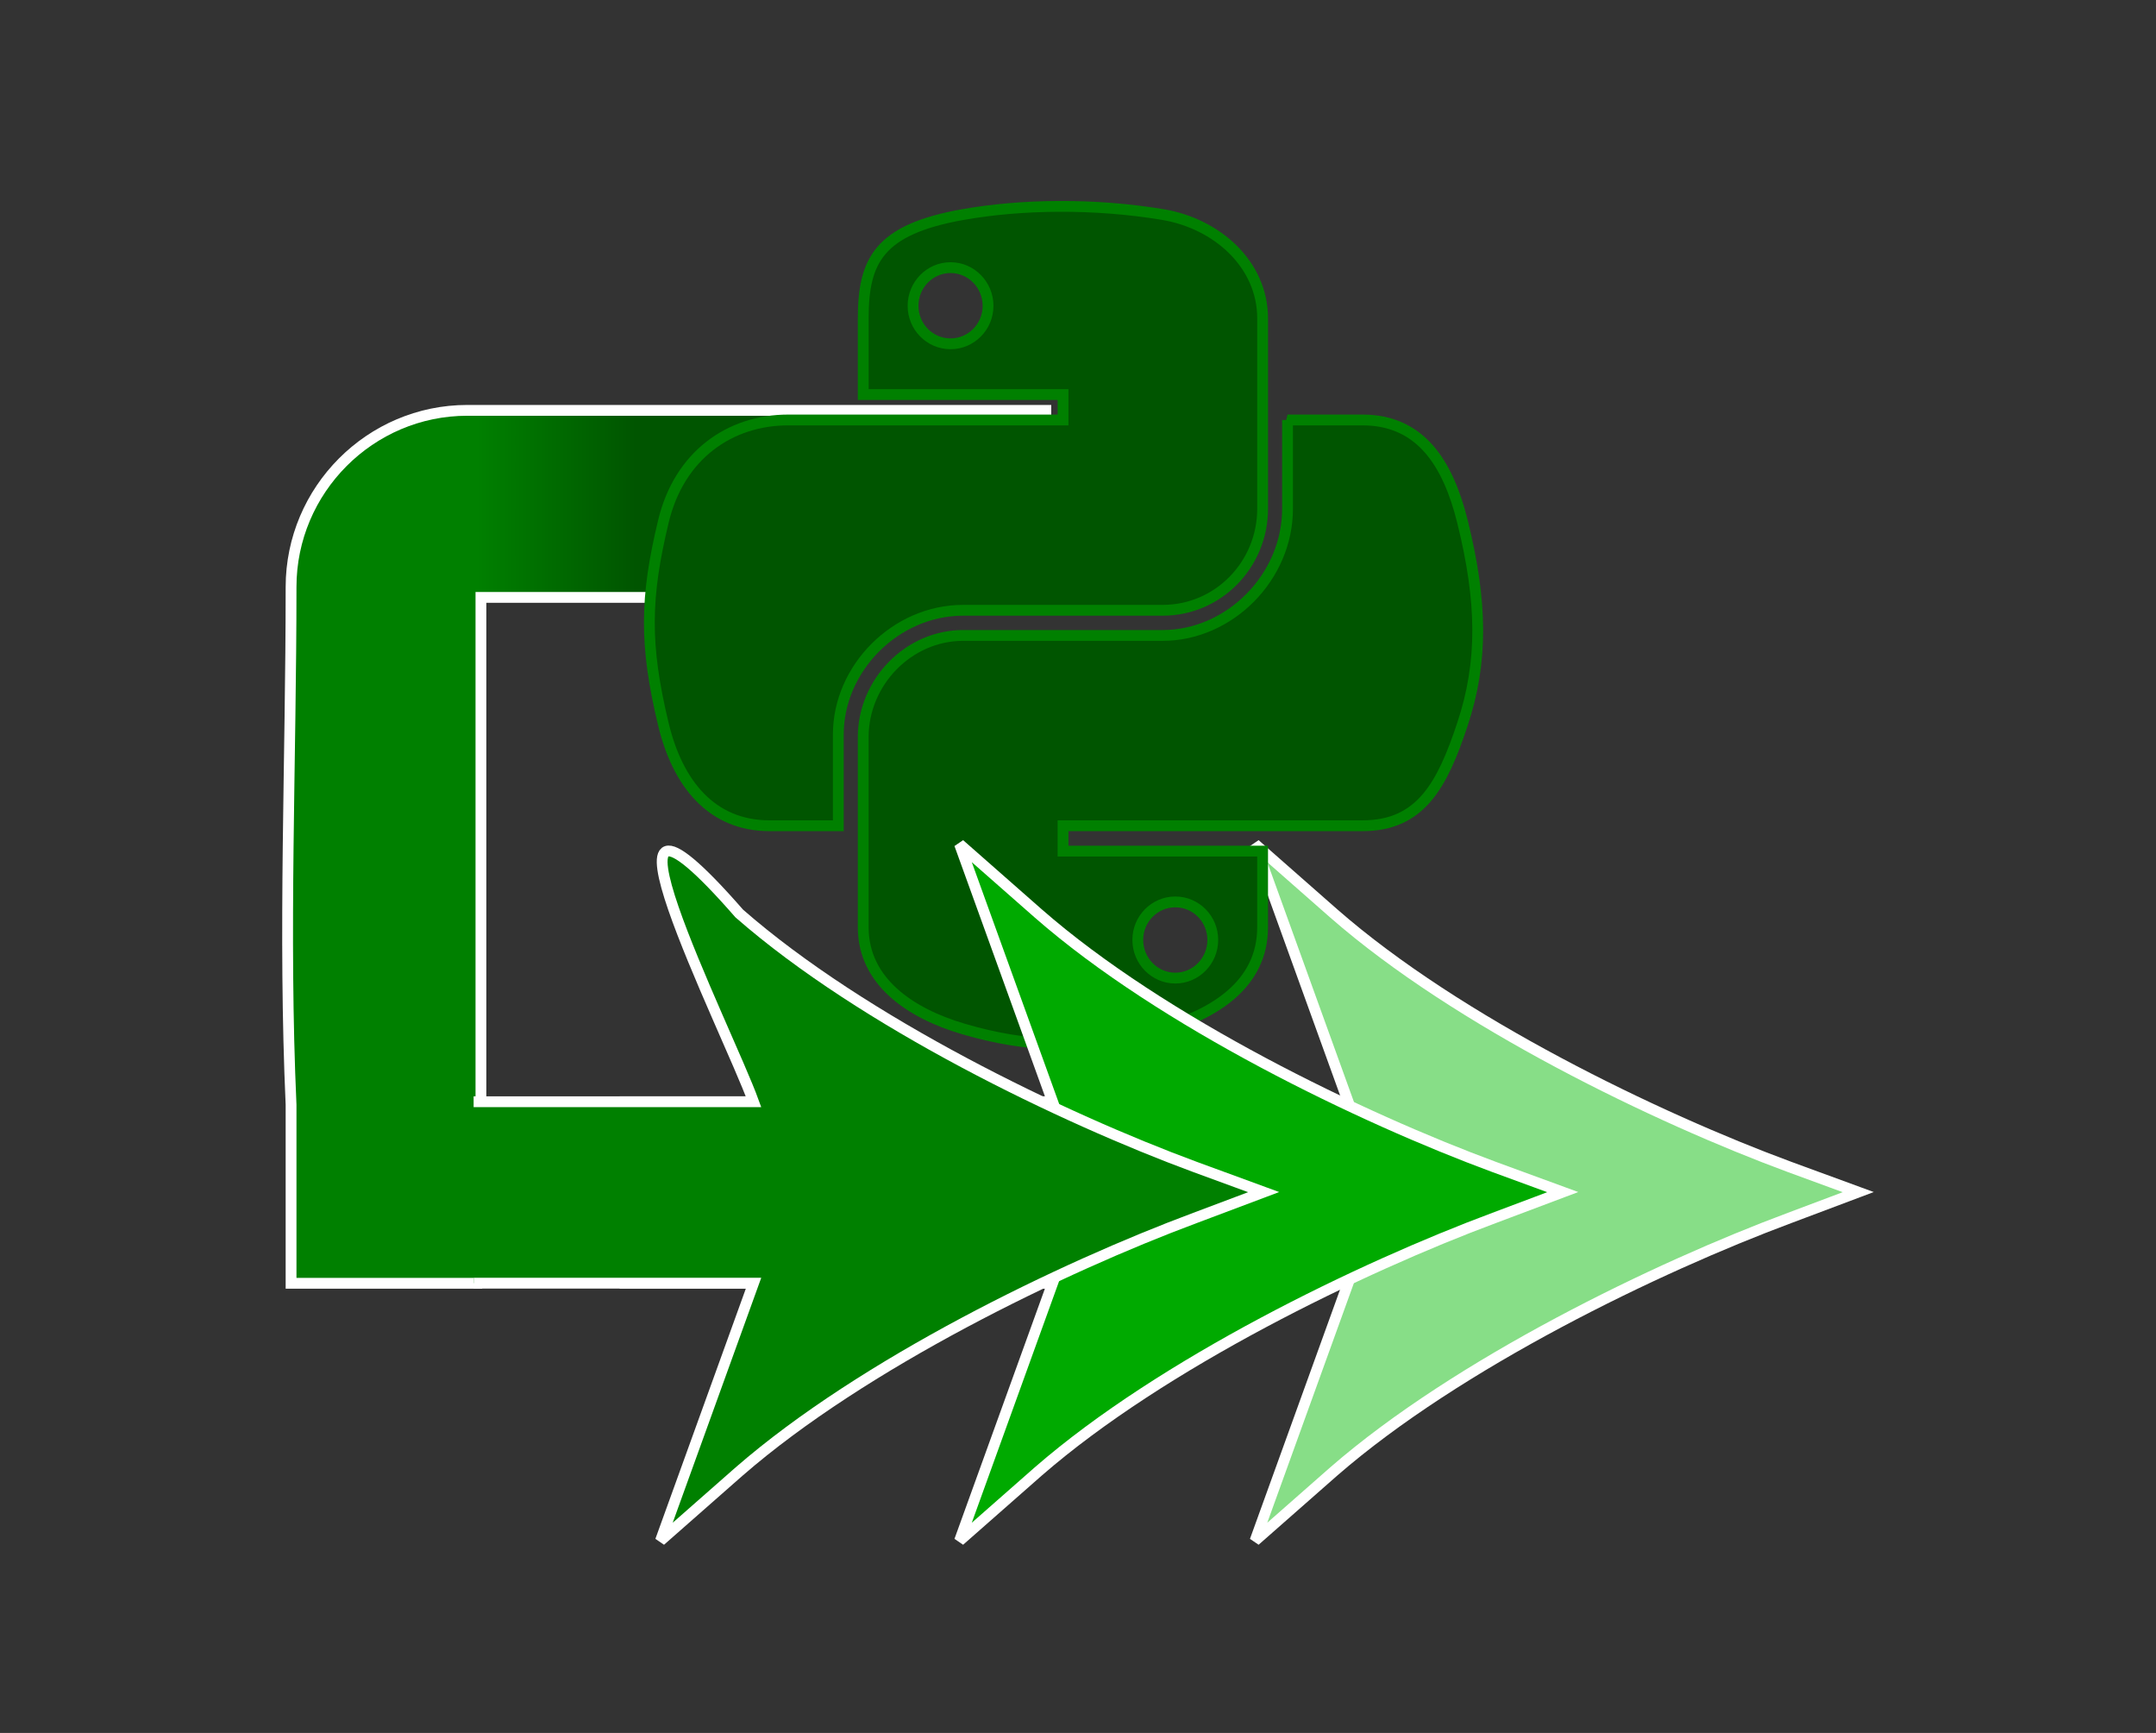 <?xml version="1.0" encoding="UTF-8" standalone="no"?>
<!-- Created with Inkscape (http://www.inkscape.org/) -->

<svg
   xmlns:dc="http://purl.org/dc/elements/1.1/"
   xmlns:cc="http://creativecommons.org/ns#"
   xmlns:rdf="http://www.w3.org/1999/02/22-rdf-syntax-ns#"
   xmlns:svg="http://www.w3.org/2000/svg"
   xmlns="http://www.w3.org/2000/svg"
   xmlns:xlink="http://www.w3.org/1999/xlink"
   xmlns:sodipodi="http://sodipodi.sourceforge.net/DTD/sodipodi-0.dtd"
   xmlns:inkscape="http://www.inkscape.org/namespaces/inkscape"
   width="22.92mm"
   height="18.418mm"
   viewBox="0 0 81.214 65.261"
   id="svg4198"
   version="1.1"
   inkscape:version="0.91 r13725"
   sodipodi:docname="logo_pypiper.svg">
  <rect x="0" y="0" width="81.214" height="65.261" fill="#333333" stroke="none"/>
  <defs
     id="defs4200">
    <linearGradient
       inkscape:collect="always"
       id="linearGradient4236">
      <stop
         style="stop-color:#008000;stop-opacity:1"
         offset="0"
         id="stop4238" />
      <stop
         style="stop-color:#005500;stop-opacity:1"
         offset="1"
         id="stop4240" />
    </linearGradient>
    <linearGradient
       gradientTransform="matrix(0.563,0,0,0.568,65.266,911.401)"
       gradientUnits="userSpaceOnUse"
       xlink:href="#linearGradient4671"
       id="linearGradient1475"
       y2="137.273"
       x2="112.031"
       y1="192.352"
       x1="150.961" />
    <linearGradient
       id="linearGradient4671">
      <stop
         id="stop4673"
         offset="0"
         style="stop-color:#ffd43b;stop-opacity:1" />
      <stop
         id="stop4675"
         offset="1"
         style="stop-color:#ffe873;stop-opacity:1" />
    </linearGradient>
    <linearGradient
       gradientTransform="matrix(0.563,0,0,0.568,65.266,911.401)"
       gradientUnits="userSpaceOnUse"
       xlink:href="#linearGradient4689"
       id="linearGradient1478"
       y2="114.398"
       x2="135.665"
       y1="20.604"
       x1="26.649" />
    <linearGradient
       id="linearGradient4689">
      <stop
         id="stop4691"
         offset="0"
         style="stop-color:#5a9fd4;stop-opacity:1" />
      <stop
         id="stop4693"
         offset="1"
         style="stop-color:#306998;stop-opacity:1" />
    </linearGradient>
    <linearGradient
       inkscape:collect="always"
       xlink:href="#linearGradient4236"
       id="linearGradient4242"
       x1="309.959"
       y1="908.284"
       x2="332.087"
       y2="908.284"
       gradientUnits="userSpaceOnUse"
       gradientTransform="matrix(0.271,0,0,0.271,205.908,629.008)" />
  </defs>
  <sodipodi:namedview
     id="base"
     pagecolor="#ffffff"
     bordercolor="#666666"
     borderopacity="1.0"
     inkscape:pageopacity="0.0"
     inkscape:pageshadow="2"
     inkscape:zoom="0.70710678"
     inkscape:cx="264.95812"
     inkscape:cy="-405.56401"
     inkscape:document-units="px"
     inkscape:current-layer="layer1"
     showgrid="false"
     fit-margin-top="2"
     fit-margin-left="3"
     fit-margin-right="3"
     fit-margin-bottom="2" />
  <g
     inkscape:label="Layer 1"
     inkscape:groupmode="layer"
     id="layer1"
     transform="translate(-271.961,-856.175)">
    <path
       sodipodi:nodetypes="cccccccccccc"
       inkscape:connector-curvature="0"
       d="m 306.635,904.498 16.108,0 -3.506,9.698 2.968,-2.61 c 4.683,-4.069 12.155,-7.677 17.17,-9.545 l 2.584,-0.972 -2.584,-0.947 c -4.99,-1.842 -12.488,-5.45 -17.17,-9.545 l -2.968,-2.61 3.506,9.698 -16.108,0 z"
       id="path4181"
       style="fill:#87de87;stroke:#ffffff;stroke-width:0.407;stroke-miterlimit:4;stroke-dasharray:none" />
    <path
       style="fill:url(#linearGradient4242);fill-opacity:1;stroke:#ffffff;stroke-width:0.407;stroke-miterlimit:4;stroke-dasharray:none"
       id="path4167-6"
       d="m 290.125,904.503 -7.2,0 0,-6.722 c -0.292,-6.464 0,-12.907 0,-19.5 0,-3.659 2.981,-6.653 6.64,-6.653 l 21.791,0 0,7.043 -21.279,0 0,19.12"
       inkscape:connector-curvature="0"
       sodipodi:nodetypes="ccccscccc" />
    <g
       id="g4217"
       transform="matrix(0.557,0,0,0.557,118.535,295.452)"
       style="stroke:#008000;stroke-width:0.731;stroke-miterlimit:4;stroke-dasharray:none;stroke-opacity:1">
      <path
         d="m 362.524,1035.078 0,6 c 0,4.652 -3.944,8.568 -8.442,8.568 l -13.497,0 c -3.697,0 -6.756,3.164 -6.756,6.867 l 0,12.867 c 0,3.662 3.184,5.816 6.756,6.867 4.277,1.258 8.379,1.485 13.497,0 3.402,-0.985 6.756,-2.967 6.756,-6.867 l 0,-5.15 -13.497,0 0,-1.717 13.497,0 6.756,0 c 3.927,0 5.391,-2.739 6.756,-6.851 1.411,-4.233 1.351,-8.303 0,-13.733 -0.971,-3.909 -2.824,-6.851 -6.756,-6.851 l -5.071,0 z m -7.591,32.585 c 1.401,0 2.536,1.148 2.536,2.567 0,1.425 -1.135,2.583 -2.536,2.583 -1.396,0 -2.536,-1.158 -2.536,-2.583 0,-1.419 1.14,-2.567 2.536,-2.567 z"
         style="fill:#005500;fill-opacity:1;stroke:#008000;stroke-width:0.731;stroke-miterlimit:4;stroke-dasharray:none;stroke-opacity:1"
         id="path1950"
         inkscape:connector-curvature="0" />
      <path
         d="m 347.043,1020.636 c -2.31,0.011 -4.516,0.208 -6.457,0.551 -5.718,1.01 -6.756,3.125 -6.756,7.024 l 0,5.15 13.513,0 0,1.717 -13.513,0 -5.071,0 c -3.927,0 -7.366,2.361 -8.442,6.851 -1.241,5.147 -1.296,8.359 0,13.733 0.961,4 3.254,6.851 7.182,6.851 l 4.646,0 0,-6.174 c 0,-4.46 3.859,-8.394 8.442,-8.394 l 13.497,0 c 3.757,0 6.756,-3.094 6.756,-6.867 l 0,-12.867 c 0,-3.662 -3.089,-6.413 -6.756,-7.024 -2.321,-0.386 -4.73,-0.562 -7.04,-0.551 z m -7.308,4.142 c 1.396,0 2.536,1.159 2.536,2.583 -10e-6,1.419 -1.14,2.567 -2.536,2.567 -1.401,0 -2.536,-1.148 -2.536,-2.567 0,-1.424 1.135,-2.583 2.536,-2.583 z"
         style="fill:#005500;fill-opacity:1;stroke:#008000;stroke-width:0.731;stroke-miterlimit:4;stroke-dasharray:none;stroke-opacity:1"
         id="path1948"
         inkscape:connector-curvature="0" />
    </g>
    <path
       style="fill:#00aa00;stroke:#ffffff;stroke-width:0.407;stroke-miterlimit:4;stroke-dasharray:none"
       id="path4167-3"
       d="m 295.504,904.498 16.108,0 -3.506,9.698 2.968,-2.61 c 4.683,-4.069 12.155,-7.677 17.17,-9.545 l 2.584,-0.972 -2.584,-0.947 c -4.99,-1.842 -12.488,-5.45 -17.17,-9.545 l -2.968,-2.61 3.506,9.698 -16.108,0 z"
       inkscape:connector-curvature="0"
       sodipodi:nodetypes="cccccccccccc" />
    <path
       style="fill:#008000;stroke:#ffffff;stroke-width:0.407;stroke-miterlimit:4;stroke-dasharray:none"
       id="path4167"
       d="m 289.803,904.498 10.543,0 -3.506,9.698 2.968,-2.61 c 4.683,-4.069 12.155,-7.677 17.17,-9.545 l 2.584,-0.972 -2.584,-0.947 c -4.99,-1.842 -12.488,-5.45 -17.17,-9.545 -6.359,-7.28 -0.436,4.394 0.537,7.088 l -10.543,0"
       inkscape:connector-curvature="0"
       sodipodi:nodetypes="cccccccccc" />
  </g>
</svg>
